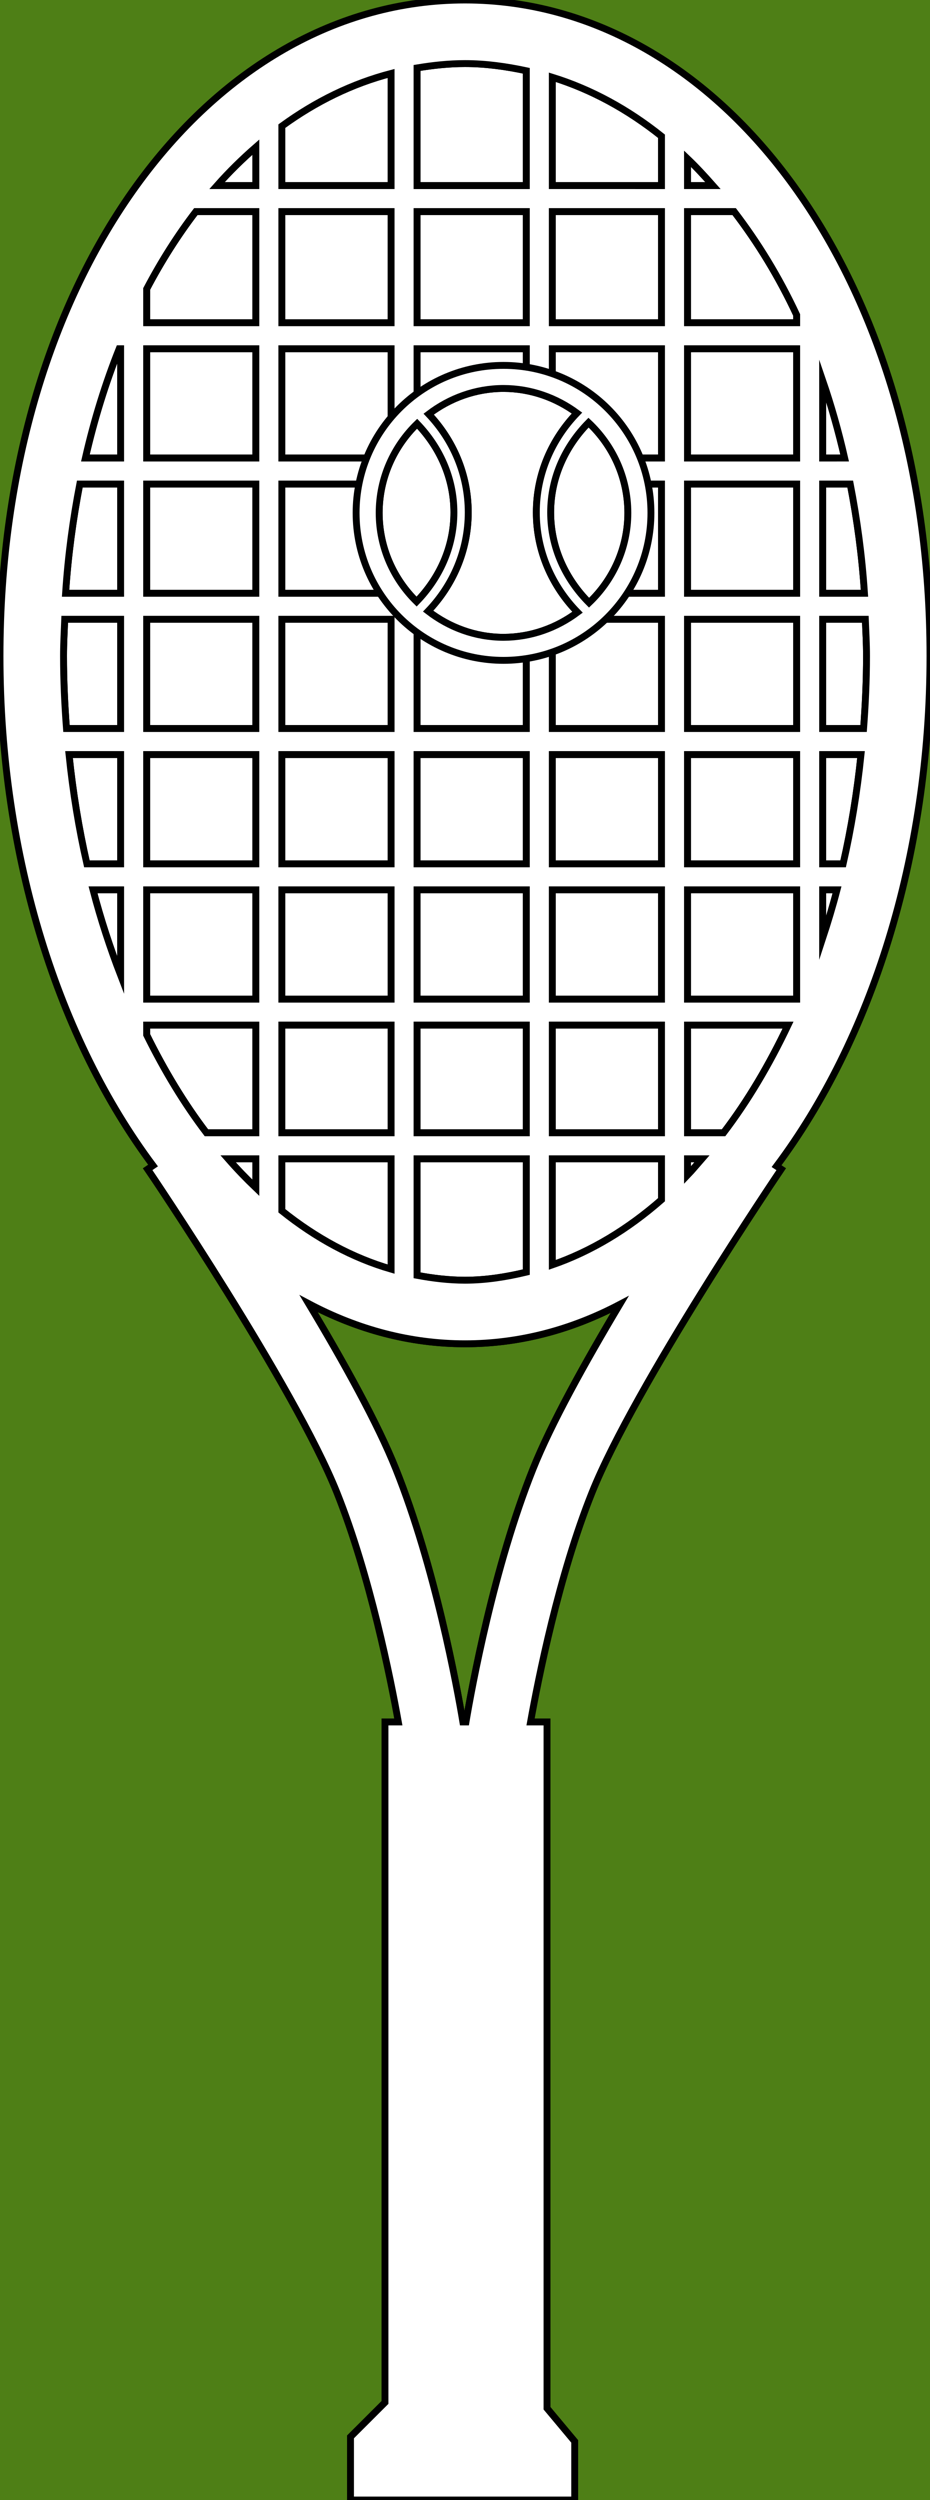 <?xml version="1.0" encoding="utf-8"?>
<!-- Generator: Adobe Illustrator 17.0.2, SVG Export Plug-In . SVG Version: 6.00 Build 0)  -->
<!DOCTYPE svg PUBLIC "-//W3C//DTD SVG 1.1//EN" "http://www.w3.org/Graphics/SVG/1.1/DTD/svg11.dtd">
<svg version="1.1" xmlns="http://www.w3.org/2000/svg" xmlns:xlink="http://www.w3.org/1999/xlink" x="0px" y="0px"
	 width="135.062px" height="362.887px" viewBox="0 0 135.062 362.887" enable-background="new 0 0 135.062 362.887"
	 xml:space="preserve">
<g id="Layer_2">
	<rect x="0" y="0" fill="#4E7F16" width="135.062" height="362.887"/>
</g>
<g id="Layer_1">
	<g>
		<path fill="#FFFFFF" stroke="#000000" stroke-miterlimit="10" d="M80.21,11.213v15.729h15.857v-7.169
			C91.172,15.86,85.847,12.963,80.21,11.213z"/>
		<path fill="#FFFFFF" stroke="#000000" stroke-miterlimit="10" d="M96.068,174.149v-5.945H80.21v15.4
			C85.847,181.651,91.172,178.44,96.068,174.149z"/>
		<path fill="#FFFFFF" stroke="#000000" stroke-miterlimit="10" d="M60.565,168.204v16.914c2.289,0.426,4.604,0.709,6.964,0.709
			c3.037,0,5.997-0.473,8.909-1.17v-16.452L60.565,168.204L60.565,168.204z"/>
		<rect x="40.931" y="148.792" fill="#FFFFFF" stroke="#000000" stroke-miterlimit="10" width="15.867" height="15.637"/>
		<rect x="80.21" y="89.89" fill="#FFFFFF" stroke="#000000" stroke-miterlimit="10" width="15.857" height="15.86"/>
		<rect x="80.21" y="129.163" fill="#FFFFFF" stroke="#000000" stroke-miterlimit="10" width="15.857" height="15.869"/>
		<rect x="80.21" y="109.524" fill="#FFFFFF" stroke="#000000" stroke-miterlimit="10" width="15.857" height="15.869"/>
		<rect x="40.931" y="109.524" fill="#FFFFFF" stroke="#000000" stroke-miterlimit="10" width="15.867" height="15.869"/>
		<rect x="80.21" y="70.26" fill="#FFFFFF" stroke="#000000" stroke-miterlimit="10" width="15.857" height="15.86"/>
		<rect x="40.931" y="89.89" fill="#FFFFFF" stroke="#000000" stroke-miterlimit="10" width="15.867" height="15.86"/>
		<rect x="40.931" y="129.163" fill="#FFFFFF" stroke="#000000" stroke-miterlimit="10" width="15.867" height="15.869"/>
		<rect x="40.931" y="70.26" fill="#FFFFFF" stroke="#000000" stroke-miterlimit="10" width="15.867" height="15.86"/>
		<rect x="40.931" y="50.621" fill="#FFFFFF" stroke="#000000" stroke-miterlimit="10" width="15.867" height="15.865"/>
		<rect x="40.931" y="30.712" fill="#FFFFFF" stroke="#000000" stroke-miterlimit="10" width="15.867" height="16.135"/>
		<rect x="80.21" y="148.792" fill="#FFFFFF" stroke="#000000" stroke-miterlimit="10" width="15.857" height="15.637"/>
		<rect x="99.844" y="70.26" fill="#FFFFFF" stroke="#000000" stroke-miterlimit="10" width="15.856" height="15.86"/>
		<path fill="#FFFFFF" stroke="#000000" stroke-miterlimit="10" d="M119.47,105.75h5.946c0.259-3.46,0.427-6.959,0.427-10.528
			c0-1.811-0.105-3.56-0.175-5.332h-6.198V105.75z"/>
		<rect x="99.844" y="89.89" fill="#FFFFFF" stroke="#000000" stroke-miterlimit="10" width="15.856" height="15.86"/>
		<rect x="99.844" y="50.621" fill="#FFFFFF" stroke="#000000" stroke-miterlimit="10" width="15.856" height="15.865"/>
		<path fill="#FFFFFF" stroke="#000000" stroke-miterlimit="10" d="M17.518,89.89H9.4c-0.068,1.771-0.174,3.521-0.174,5.332
			c0,3.569,0.168,7.068,0.428,10.528h7.864V89.89z"/>
		<path fill="#FFFFFF" stroke="#000000" stroke-miterlimit="10" d="M99.844,46.847H115.7v-1.126
			c-2.602-5.581-5.675-10.566-9.078-15.009h-6.778C99.844,30.712,99.844,46.847,99.844,46.847z"/>
		<path fill="#FFFFFF" stroke="#000000" stroke-miterlimit="10" d="M119.47,66.486h3.197c-0.893-3.914-1.962-7.675-3.197-11.274
			V66.486z"/>
		<path fill="#FFFFFF" stroke="#000000" stroke-miterlimit="10" d="M119.47,70.26v15.86h6.074
			c-0.358-5.506-1.084-10.786-2.066-15.86H119.47z"/>
		<path fill="#FFFFFF" stroke="#000000" stroke-miterlimit="10" d="M119.47,136.2c0.755-2.297,1.461-4.634,2.088-7.038h-2.088V136.2
			z"/>
		<rect x="80.21" y="50.621" fill="#FFFFFF" stroke="#000000" stroke-miterlimit="10" width="15.857" height="15.865"/>
		<rect x="99.844" y="129.163" fill="#FFFFFF" stroke="#000000" stroke-miterlimit="10" width="15.856" height="15.869"/>
		<rect x="99.844" y="109.524" fill="#FFFFFF" stroke="#000000" stroke-miterlimit="10" width="15.856" height="15.869"/>
		<path fill="#FFFFFF" stroke="#000000" stroke-miterlimit="10" d="M119.47,109.524v15.869h2.978
			c1.165-5.101,2.035-10.397,2.597-15.869H119.47z"/>
		<rect x="80.21" y="30.712" fill="#FFFFFF" stroke="#000000" stroke-miterlimit="10" width="15.857" height="16.135"/>
		<path fill="#FFFFFF" stroke="#000000" stroke-miterlimit="10" d="M37.159,164.43v-15.637h-15.86v1.422
			c2.568,5.201,5.46,9.989,8.681,14.215H37.159z"/>
		<path fill="#FFFFFF" stroke="#000000" stroke-miterlimit="10" d="M37.159,168.204h-4.038c1.308,1.492,2.653,2.893,4.038,4.215
			C37.159,172.419,37.159,168.204,37.159,168.204z"/>
		<path fill="#FFFFFF" stroke="#000000" stroke-miterlimit="10" d="M17.518,125.393v-15.869h-7.494
			c0.562,5.471,1.431,10.768,2.594,15.869H17.518z"/>
		<path fill="#FFFFFF" stroke="#000000" stroke-miterlimit="10" d="M13.508,129.163c1.128,4.317,2.485,8.438,4.011,12.398v-12.398
			H13.508z"/>
		<path fill="#FFFFFF" stroke="#000000" stroke-miterlimit="10" d="M17.518,66.486V50.621h-0.209
			c-1.977,4.948-3.628,10.245-4.909,15.865H17.518z"/>
		<path fill="#FFFFFF" stroke="#000000" stroke-miterlimit="10" d="M21.299,41.943v4.904h15.86V30.712h-8.72
			C25.832,34.115,23.443,37.863,21.299,41.943z"/>
		<path fill="#4E7F16" stroke="#000000" stroke-miterlimit="10" d="M44.816,189.226c5.062,8.438,10.04,17.405,12.673,24.011
			c5.703,14.24,8.901,31.741,9.732,36.711h0.45c0.843-4.97,4.034-22.471,9.732-36.711c2.624-6.576,7.581-15.484,12.604-23.902
			c-7.023,3.701-14.594,5.721-22.479,5.721C59.555,195.055,51.921,192.991,44.816,189.226z"/>
		<path fill="#FFFFFF" stroke="#000000" stroke-miterlimit="10" d="M17.518,86.12V70.26H11.59
			c-0.983,5.074-1.706,10.354-2.065,15.86H17.518z"/>
		<path fill="#FFFFFF" stroke="#000000" stroke-miterlimit="10" d="M99.844,168.204v2.378c0.721-0.749,1.396-1.582,2.096-2.378
			H99.844z"/>
		<path fill="#FFFFFF" stroke="#000000" stroke-miterlimit="10" d="M60.565,26.942h15.873V10.271
			c-2.912-0.62-5.873-1.042-8.909-1.042c-2.36,0-4.675,0.253-6.964,0.632C60.565,9.861,60.565,26.942,60.565,26.942z"/>
		<path fill="#FFFFFF" stroke="#000000" stroke-miterlimit="10" d="M37.159,26.942v-5.589c-1.959,1.71-3.851,3.556-5.648,5.589
			H37.159z"/>
		<path fill="#FFFFFF" stroke="#000000" stroke-miterlimit="10" d="M99.844,148.792v15.637h5.238
			c3.514-4.606,6.636-9.878,9.368-15.637H99.844z"/>
		<path fill="#FFFFFF" stroke="#000000" stroke-miterlimit="10" d="M99.844,26.942h3.704c-1.204-1.361-2.426-2.692-3.704-3.91
			V26.942z"/>
		<rect x="21.299" y="89.89" fill="#FFFFFF" stroke="#000000" stroke-miterlimit="10" width="15.86" height="15.86"/>
		<rect x="60.565" y="148.792" fill="#FFFFFF" stroke="#000000" stroke-miterlimit="10" width="15.873" height="15.637"/>
		<rect x="60.565" y="30.712" fill="#FFFFFF" stroke="#000000" stroke-miterlimit="10" width="15.873" height="16.135"/>
		<rect x="60.565" y="129.163" fill="#FFFFFF" stroke="#000000" stroke-miterlimit="10" width="15.873" height="15.869"/>
		<rect x="60.565" y="109.524" fill="#FFFFFF" stroke="#000000" stroke-miterlimit="10" width="15.873" height="15.869"/>
		<rect x="60.565" y="50.621" fill="#FFFFFF" stroke="#000000" stroke-miterlimit="10" width="15.873" height="15.865"/>
		<rect x="60.565" y="89.89" fill="#FFFFFF" stroke="#000000" stroke-miterlimit="10" width="15.873" height="15.86"/>
		<path fill="#FFFFFF" stroke="#000000" stroke-miterlimit="10" d="M40.931,26.942h15.867V10.659
			c-5.614,1.461-10.939,4.058-15.867,7.648V26.942z"/>
		<path fill="#FFFFFF" stroke="#000000" stroke-miterlimit="10" d="M56.799,184.221v-16.017H40.931v7.55
			C45.859,179.701,51.184,182.592,56.799,184.221z"/>
		<rect x="60.565" y="70.26" fill="#FFFFFF" stroke="#000000" stroke-miterlimit="10" width="15.873" height="15.86"/>
		<rect x="21.299" y="109.524" fill="#FFFFFF" stroke="#000000" stroke-miterlimit="10" width="15.86" height="15.869"/>
		<rect x="21.299" y="129.163" fill="#FFFFFF" stroke="#000000" stroke-miterlimit="10" width="15.86" height="15.869"/>
		<rect x="21.299" y="70.26" fill="#FFFFFF" stroke="#000000" stroke-miterlimit="10" width="15.86" height="15.86"/>
		<rect x="21.299" y="50.621" fill="#FFFFFF" stroke="#000000" stroke-miterlimit="10" width="15.86" height="15.865"/>
		<path fill="#FFFFFF" stroke="#000000" stroke-miterlimit="10" d="M22.224,169.182l-0.781,0.532
			c0.22,0.314,21.305,31.48,27.488,46.947c4.823,12.078,7.829,27.191,8.917,33.287H55.91v98.773l-5.007,5v9.166h32.56v-7.684v-0.824
			l-4.021-4.812v-97.303v-2.316h-2.39c1.092-6.096,4.077-21.209,8.922-33.287c6.187-15.467,27.268-46.632,27.482-46.947
			l-0.675-0.445c13.677-18.29,22.281-44.709,22.281-74.047C135.062,40.18,104.768,0,67.529,0C30.292,0,0,40.18,0,95.221
			C0,124.52,8.58,150.913,22.224,169.182z M9.226,95.221c0-1.811,0.105-3.56,0.174-5.332h8.118v15.86H9.654
			C9.394,102.29,9.226,98.791,9.226,95.221z M115.701,45.721v1.126H99.844V30.712h6.778
			C110.026,35.154,113.099,40.141,115.701,45.721z M125.844,95.221c0,3.569-0.168,7.068-0.427,10.528h-5.946V89.89h6.198
			C125.738,91.661,125.844,93.411,125.844,95.221z M115.701,70.26v15.86H99.844V70.26H115.701z M99.844,66.486V50.621H115.7v15.865
			H99.844z M115.701,89.89v15.86H99.844V89.89H115.701z M115.701,109.524v15.869H99.844v-15.869H115.701z M115.701,129.163v15.869
			H99.844v-15.869H115.701z M119.47,125.393v-15.869h5.573c-0.562,5.471-1.432,10.768-2.597,15.869H119.47z M121.558,129.163
			c-0.627,2.404-1.333,4.74-2.088,7.038v-7.038H121.558z M119.47,86.12V70.26h4.008c0.982,5.074,1.708,10.354,2.066,15.86H119.47z
			 M119.47,66.486V55.211c1.235,3.6,2.306,7.36,3.197,11.274L119.47,66.486L119.47,66.486z M96.068,50.621v15.865H80.21V50.621
			H96.068z M80.21,46.847V30.712h15.857v16.135H80.21z M96.068,70.26v15.86H80.21V70.26H96.068z M96.068,89.89v15.86H80.21V89.89
			H96.068z M96.068,109.524v15.869H80.21v-15.869H96.068z M96.068,129.163v15.869H80.21v-15.869H96.068z M96.068,148.792v15.637
			H80.21v-15.637H96.068z M80.21,26.942V11.213c5.638,1.75,10.962,4.647,15.857,8.561v7.169L80.21,26.942L80.21,26.942z
			 M96.068,168.204v5.945c-4.896,4.291-10.221,7.502-15.857,9.455v-15.4L96.068,168.204L96.068,168.204z M67.529,185.827
			c-2.36,0-4.675-0.283-6.964-0.709v-16.914h15.873v16.451C73.526,185.354,70.565,185.827,67.529,185.827z M56.799,50.621v15.865
			H40.931V50.621H56.799z M40.931,46.847V30.712h15.867v16.135H40.931z M56.799,70.26v15.86H40.931V70.26H56.799z M56.799,89.89
			v15.86H40.931V89.89H56.799z M56.799,109.524v15.869H40.931v-15.869H56.799z M56.799,129.163v15.869H40.931v-15.869H56.799z
			 M56.799,148.792v15.637H40.931v-15.637H56.799z M76.438,70.26v15.86H60.565V70.26H76.438z M60.565,66.486V50.621h15.873v15.865
			H60.565z M76.438,89.89v15.86H60.565V89.89H76.438z M76.438,109.524v15.869H60.565v-15.869H76.438z M76.438,129.163v15.869H60.565
			v-15.869H76.438z M76.438,148.792v15.637H60.565v-15.637H76.438z M76.438,46.847H60.565V30.712h15.873
			C76.438,30.712,76.438,46.847,76.438,46.847z M56.799,26.942H40.931v-8.635c4.928-3.591,10.253-6.187,15.867-7.648L56.799,26.942
			L56.799,26.942z M56.799,168.204v16.017c-5.614-1.629-10.939-4.52-15.867-8.467v-7.55H56.799z M37.159,70.26v15.86h-15.86V70.26
			H37.159z M21.299,66.486V50.621h15.86v15.865H21.299z M37.159,89.89v15.86h-15.86V89.89H37.159z M37.159,109.524v15.869h-15.86
			v-15.869H37.159z M37.159,129.163v15.869h-15.86v-15.869H37.159z M37.159,46.847h-15.86v-4.904
			c2.146-4.08,4.533-7.828,7.141-11.231h8.72L37.159,46.847L37.159,46.847z M17.518,50.621v15.865H12.4
			c1.281-5.62,2.933-10.917,4.909-15.865C17.309,50.621,17.518,50.621,17.518,50.621z M13.508,129.163h4.011v12.398
			C15.993,137.601,14.635,133.48,13.508,129.163z M17.518,70.26v15.86H9.525c0.359-5.506,1.082-10.786,2.065-15.86H17.518z
			 M17.518,109.524v15.869h-4.9c-1.163-5.101-2.031-10.397-2.594-15.869H17.518z M21.299,150.215v-1.422h15.86v15.637h-7.18
			C26.759,160.204,23.867,155.416,21.299,150.215z M33.121,168.204h4.038v4.215C35.774,171.097,34.427,169.696,33.121,168.204z
			 M77.405,213.237c-5.698,14.24-8.89,31.741-9.732,36.711h-0.45c-0.831-4.97-4.029-22.471-9.732-36.711
			c-2.633-6.605-7.609-15.572-12.673-24.011c7.104,3.767,14.739,5.83,22.713,5.83c7.886,0,15.456-2.021,22.479-5.72
			C84.986,197.75,80.029,206.661,77.405,213.237z M99.844,170.582v-2.378h2.096C101.241,169,100.564,169.833,99.844,170.582z
			 M105.083,164.43h-5.237v-15.637h14.605C111.718,154.552,108.595,159.822,105.083,164.43z M103.548,26.942h-3.704v-3.91
			C101.123,24.25,102.344,25.581,103.548,26.942z M76.438,10.271v16.672H60.565V9.86c2.289-0.379,4.604-0.632,6.964-0.632
			C70.565,9.228,73.526,9.651,76.438,10.271z M37.159,21.353v5.589H31.51C33.308,24.909,35.2,23.063,37.159,21.353z"/>
	</g>
	<circle fill="#FFFFFF" stroke="#1157BC" stroke-miterlimit="10" cx="73.12" cy="74.444" r="19.735"/>
	<g>
		<path fill="#FFFFFF" stroke="#000102" stroke-miterlimit="10" d="M85.472,61.341c-3.334,3.386-5.502,7.915-5.502,13.037
			c0,5.157,2.198,9.717,5.577,13.111c3.451-3.29,5.627-7.897,5.636-13.042C91.175,69.27,88.964,64.631,85.472,61.341z"/>
		<path fill="#FFFFFF" stroke="#000102" stroke-miterlimit="10" d="M68.002,74.378c0,5.576-2.247,10.589-5.825,14.333
			c3.044,2.339,6.806,3.788,10.943,3.8c4.049-0.013,7.745-1.392,10.755-3.643c-3.67-3.757-5.985-8.831-5.985-14.49
			c0-5.62,2.281-10.668,5.906-14.42c-2.995-2.212-6.664-3.565-10.676-3.574c-4.101,0.009-7.836,1.427-10.864,3.73
			C65.79,63.854,68.002,68.842,68.002,74.378z"/>
		<path fill="#FFFFFF" stroke="#000102" stroke-miterlimit="10" d="M60.504,87.329c3.284-3.382,5.417-7.875,5.417-12.95
			c0-5.039-2.103-9.503-5.343-12.875c-3.381,3.281-5.502,7.854-5.513,12.945C55.076,79.505,57.162,84.052,60.504,87.329z"/>
		<path fill="#FFFFFF" stroke="#000102" stroke-miterlimit="10" d="M73.12,95.854c11.827,0,21.415-9.582,21.415-21.406
			s-9.588-21.41-21.415-21.41c-11.824,0-21.404,9.585-21.404,21.41C51.716,86.273,61.296,95.854,73.12,95.854z M91.183,74.448
			C91.175,79.593,89,84.2,85.548,87.49c-3.379-3.396-5.577-7.954-5.577-13.111c0-5.122,2.168-9.651,5.502-13.037
			C88.964,64.631,91.175,69.27,91.183,74.448z M83.796,59.958c-3.625,3.752-5.906,8.8-5.906,14.42c0,5.659,2.315,10.733,5.985,14.49
			c-3.011,2.251-6.706,3.63-10.755,3.643c-4.138-0.013-7.899-1.461-10.943-3.8c3.578-3.744,5.825-8.757,5.825-14.333
			c0-5.537-2.212-10.524-5.747-14.263c3.028-2.304,6.764-3.722,10.864-3.73C77.132,56.394,80.801,57.746,83.796,59.958z
			 M60.578,61.503c3.24,3.373,5.343,7.836,5.343,12.875c0,5.075-2.133,9.568-5.417,12.95c-3.342-3.277-5.428-7.823-5.438-12.88
			C55.076,69.356,57.197,64.784,60.578,61.503z"/>
	</g>
</g>
</svg>
